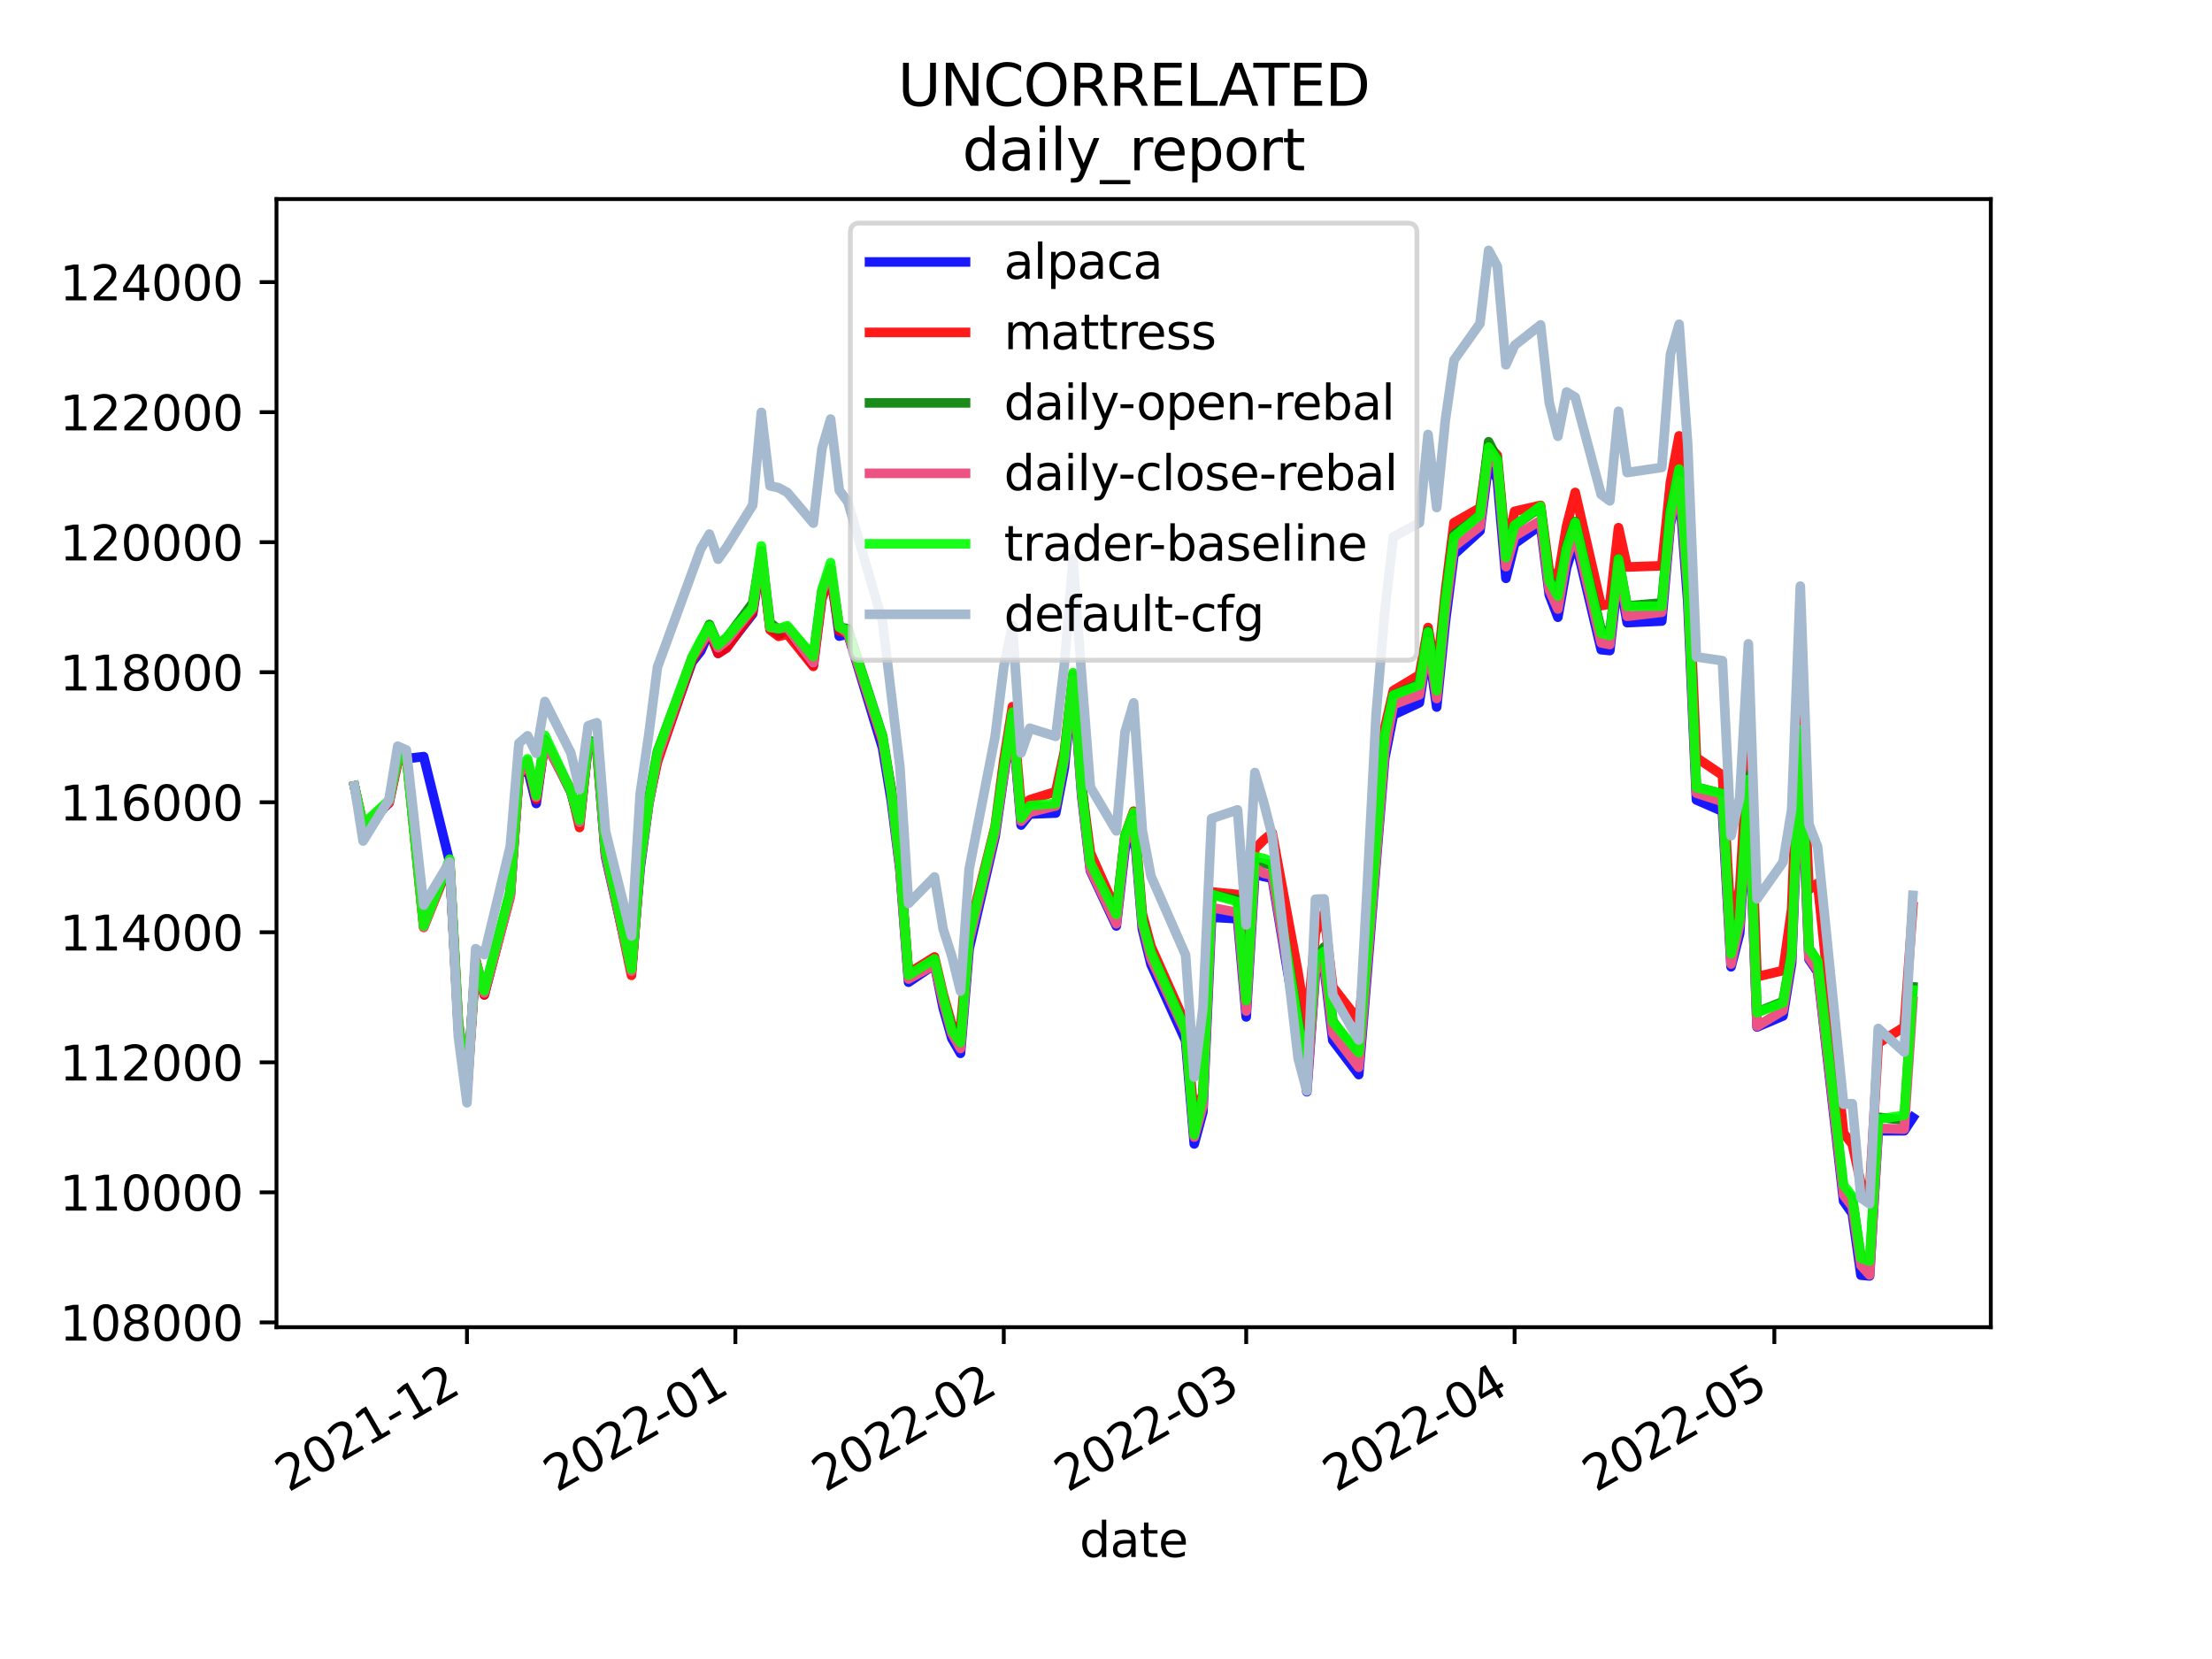 <?xml version="1.0" encoding="utf-8" standalone="no"?>
<!DOCTYPE svg PUBLIC "-//W3C//DTD SVG 1.1//EN"
  "http://www.w3.org/Graphics/SVG/1.1/DTD/svg11.dtd">
<svg height="345.6pt" version="1.1" viewBox="0 0 460.8 345.6" width="460.8pt" xmlns="http://www.w3.org/2000/svg" xmlns:xlink="http://www.w3.org/1999/xlink">
 <defs>
  <style type="text/css">*{stroke-linecap:butt;stroke-linejoin:round;}</style>
 </defs>
 <g id="figure_1">
  <g id="patch_1">
   <path d="M 0 345.6 
L 460.8 345.6 
L 460.8 0 
L 0 0 
z
" style="fill:#ffffff;"/>
  </g>
  <g id="axes_1">
   <g id="patch_2">
    <path d="M 57.6 276.48 
L 414.72 276.48 
L 414.72 41.472 
L 57.6 41.472 
z
" style="fill:#ffffff;"/>
   </g>
   <g id="matplotlib.axis_1">
    <g id="xtick_1">
     <g id="line2d_1">
      <defs>
       <path d="M 0 0 
L 0 3.5 
" id="m345278101d" style="stroke:#000000;stroke-width:0.8;"/>
      </defs>
      <g>
       <use style="stroke:#000000;stroke-width:0.8;" x="97.28" xlink:href="#m345278101d" y="276.48"/>
      </g>
     </g>
     <g id="text_1">
      <!-- 2021-12 -->
      <g transform="translate(60.055 310.952)rotate(-30)scale(0.1 -0.1)">
       <defs>
        <path d="M 1228 531 
L 3431 531 
L 3431 0 
L 469 0 
L 469 531 
Q 828 903 1448 1529 
Q 2069 2156 2228 2338 
Q 2531 2678 2651 2914 
Q 2772 3150 2772 3378 
Q 2772 3750 2511 3984 
Q 2250 4219 1831 4219 
Q 1534 4219 1204 4116 
Q 875 4013 500 3803 
L 500 4441 
Q 881 4594 1212 4672 
Q 1544 4750 1819 4750 
Q 2544 4750 2975 4387 
Q 3406 4025 3406 3419 
Q 3406 3131 3298 2873 
Q 3191 2616 2906 2266 
Q 2828 2175 2409 1742 
Q 1991 1309 1228 531 
z
" id="DejaVuSans-32" transform="scale(0.016)"/>
        <path d="M 2034 4250 
Q 1547 4250 1301 3770 
Q 1056 3291 1056 2328 
Q 1056 1369 1301 889 
Q 1547 409 2034 409 
Q 2525 409 2770 889 
Q 3016 1369 3016 2328 
Q 3016 3291 2770 3770 
Q 2525 4250 2034 4250 
z
M 2034 4750 
Q 2819 4750 3233 4129 
Q 3647 3509 3647 2328 
Q 3647 1150 3233 529 
Q 2819 -91 2034 -91 
Q 1250 -91 836 529 
Q 422 1150 422 2328 
Q 422 3509 836 4129 
Q 1250 4750 2034 4750 
z
" id="DejaVuSans-30" transform="scale(0.016)"/>
        <path d="M 794 531 
L 1825 531 
L 1825 4091 
L 703 3866 
L 703 4441 
L 1819 4666 
L 2450 4666 
L 2450 531 
L 3481 531 
L 3481 0 
L 794 0 
L 794 531 
z
" id="DejaVuSans-31" transform="scale(0.016)"/>
        <path d="M 313 2009 
L 1997 2009 
L 1997 1497 
L 313 1497 
L 313 2009 
z
" id="DejaVuSans-2d" transform="scale(0.016)"/>
       </defs>
       <use xlink:href="#DejaVuSans-32"/>
       <use x="63.623" xlink:href="#DejaVuSans-30"/>
       <use x="127.246" xlink:href="#DejaVuSans-32"/>
       <use x="190.869" xlink:href="#DejaVuSans-31"/>
       <use x="254.492" xlink:href="#DejaVuSans-2d"/>
       <use x="290.576" xlink:href="#DejaVuSans-31"/>
       <use x="354.199" xlink:href="#DejaVuSans-32"/>
      </g>
     </g>
    </g>
    <g id="xtick_2">
     <g id="line2d_2">
      <g>
       <use style="stroke:#000000;stroke-width:0.8;" x="153.193" xlink:href="#m345278101d" y="276.48"/>
      </g>
     </g>
     <g id="text_2">
      <!-- 2022-01 -->
      <g transform="translate(115.968 310.952)rotate(-30)scale(0.1 -0.1)">
       <use xlink:href="#DejaVuSans-32"/>
       <use x="63.623" xlink:href="#DejaVuSans-30"/>
       <use x="127.246" xlink:href="#DejaVuSans-32"/>
       <use x="190.869" xlink:href="#DejaVuSans-32"/>
       <use x="254.492" xlink:href="#DejaVuSans-2d"/>
       <use x="290.576" xlink:href="#DejaVuSans-30"/>
       <use x="354.199" xlink:href="#DejaVuSans-31"/>
      </g>
     </g>
    </g>
    <g id="xtick_3">
     <g id="line2d_3">
      <g>
       <use style="stroke:#000000;stroke-width:0.8;" x="209.105" xlink:href="#m345278101d" y="276.48"/>
      </g>
     </g>
     <g id="text_3">
      <!-- 2022-02 -->
      <g transform="translate(171.881 310.952)rotate(-30)scale(0.1 -0.1)">
       <use xlink:href="#DejaVuSans-32"/>
       <use x="63.623" xlink:href="#DejaVuSans-30"/>
       <use x="127.246" xlink:href="#DejaVuSans-32"/>
       <use x="190.869" xlink:href="#DejaVuSans-32"/>
       <use x="254.492" xlink:href="#DejaVuSans-2d"/>
       <use x="290.576" xlink:href="#DejaVuSans-30"/>
       <use x="354.199" xlink:href="#DejaVuSans-32"/>
      </g>
     </g>
    </g>
    <g id="xtick_4">
     <g id="line2d_4">
      <g>
       <use style="stroke:#000000;stroke-width:0.8;" x="259.607" xlink:href="#m345278101d" y="276.48"/>
      </g>
     </g>
     <g id="text_4">
      <!-- 2022-03 -->
      <g transform="translate(222.382 310.952)rotate(-30)scale(0.1 -0.1)">
       <defs>
        <path d="M 2597 2516 
Q 3050 2419 3304 2112 
Q 3559 1806 3559 1356 
Q 3559 666 3084 287 
Q 2609 -91 1734 -91 
Q 1441 -91 1130 -33 
Q 819 25 488 141 
L 488 750 
Q 750 597 1062 519 
Q 1375 441 1716 441 
Q 2309 441 2620 675 
Q 2931 909 2931 1356 
Q 2931 1769 2642 2001 
Q 2353 2234 1838 2234 
L 1294 2234 
L 1294 2753 
L 1863 2753 
Q 2328 2753 2575 2939 
Q 2822 3125 2822 3475 
Q 2822 3834 2567 4026 
Q 2313 4219 1838 4219 
Q 1578 4219 1281 4162 
Q 984 4106 628 3988 
L 628 4550 
Q 988 4650 1302 4700 
Q 1616 4750 1894 4750 
Q 2613 4750 3031 4423 
Q 3450 4097 3450 3541 
Q 3450 3153 3228 2886 
Q 3006 2619 2597 2516 
z
" id="DejaVuSans-33" transform="scale(0.016)"/>
       </defs>
       <use xlink:href="#DejaVuSans-32"/>
       <use x="63.623" xlink:href="#DejaVuSans-30"/>
       <use x="127.246" xlink:href="#DejaVuSans-32"/>
       <use x="190.869" xlink:href="#DejaVuSans-32"/>
       <use x="254.492" xlink:href="#DejaVuSans-2d"/>
       <use x="290.576" xlink:href="#DejaVuSans-30"/>
       <use x="354.199" xlink:href="#DejaVuSans-33"/>
      </g>
     </g>
    </g>
    <g id="xtick_5">
     <g id="line2d_5">
      <g>
       <use style="stroke:#000000;stroke-width:0.8;" x="315.52" xlink:href="#m345278101d" y="276.48"/>
      </g>
     </g>
     <g id="text_5">
      <!-- 2022-04 -->
      <g transform="translate(278.295 310.952)rotate(-30)scale(0.1 -0.1)">
       <defs>
        <path d="M 2419 4116 
L 825 1625 
L 2419 1625 
L 2419 4116 
z
M 2253 4666 
L 3047 4666 
L 3047 1625 
L 3713 1625 
L 3713 1100 
L 3047 1100 
L 3047 0 
L 2419 0 
L 2419 1100 
L 313 1100 
L 313 1709 
L 2253 4666 
z
" id="DejaVuSans-34" transform="scale(0.016)"/>
       </defs>
       <use xlink:href="#DejaVuSans-32"/>
       <use x="63.623" xlink:href="#DejaVuSans-30"/>
       <use x="127.246" xlink:href="#DejaVuSans-32"/>
       <use x="190.869" xlink:href="#DejaVuSans-32"/>
       <use x="254.492" xlink:href="#DejaVuSans-2d"/>
       <use x="290.576" xlink:href="#DejaVuSans-30"/>
       <use x="354.199" xlink:href="#DejaVuSans-34"/>
      </g>
     </g>
    </g>
    <g id="xtick_6">
     <g id="line2d_6">
      <g>
       <use style="stroke:#000000;stroke-width:0.8;" x="369.629" xlink:href="#m345278101d" y="276.48"/>
      </g>
     </g>
     <g id="text_6">
      <!-- 2022-05 -->
      <g transform="translate(332.404 310.952)rotate(-30)scale(0.1 -0.1)">
       <defs>
        <path d="M 691 4666 
L 3169 4666 
L 3169 4134 
L 1269 4134 
L 1269 2991 
Q 1406 3038 1543 3061 
Q 1681 3084 1819 3084 
Q 2600 3084 3056 2656 
Q 3513 2228 3513 1497 
Q 3513 744 3044 326 
Q 2575 -91 1722 -91 
Q 1428 -91 1123 -41 
Q 819 9 494 109 
L 494 744 
Q 775 591 1075 516 
Q 1375 441 1709 441 
Q 2250 441 2565 725 
Q 2881 1009 2881 1497 
Q 2881 1984 2565 2268 
Q 2250 2553 1709 2553 
Q 1456 2553 1204 2497 
Q 953 2441 691 2322 
L 691 4666 
z
" id="DejaVuSans-35" transform="scale(0.016)"/>
       </defs>
       <use xlink:href="#DejaVuSans-32"/>
       <use x="63.623" xlink:href="#DejaVuSans-30"/>
       <use x="127.246" xlink:href="#DejaVuSans-32"/>
       <use x="190.869" xlink:href="#DejaVuSans-32"/>
       <use x="254.492" xlink:href="#DejaVuSans-2d"/>
       <use x="290.576" xlink:href="#DejaVuSans-30"/>
       <use x="354.199" xlink:href="#DejaVuSans-35"/>
      </g>
     </g>
    </g>
    <g id="text_7">
     <!-- date -->
     <g transform="translate(224.885 324.351)scale(0.1 -0.1)">
      <defs>
       <path d="M 2906 2969 
L 2906 4863 
L 3481 4863 
L 3481 0 
L 2906 0 
L 2906 525 
Q 2725 213 2448 61 
Q 2172 -91 1784 -91 
Q 1150 -91 751 415 
Q 353 922 353 1747 
Q 353 2572 751 3078 
Q 1150 3584 1784 3584 
Q 2172 3584 2448 3432 
Q 2725 3281 2906 2969 
z
M 947 1747 
Q 947 1113 1208 752 
Q 1469 391 1925 391 
Q 2381 391 2643 752 
Q 2906 1113 2906 1747 
Q 2906 2381 2643 2742 
Q 2381 3103 1925 3103 
Q 1469 3103 1208 2742 
Q 947 2381 947 1747 
z
" id="DejaVuSans-64" transform="scale(0.016)"/>
       <path d="M 2194 1759 
Q 1497 1759 1228 1600 
Q 959 1441 959 1056 
Q 959 750 1161 570 
Q 1363 391 1709 391 
Q 2188 391 2477 730 
Q 2766 1069 2766 1631 
L 2766 1759 
L 2194 1759 
z
M 3341 1997 
L 3341 0 
L 2766 0 
L 2766 531 
Q 2569 213 2275 61 
Q 1981 -91 1556 -91 
Q 1019 -91 701 211 
Q 384 513 384 1019 
Q 384 1609 779 1909 
Q 1175 2209 1959 2209 
L 2766 2209 
L 2766 2266 
Q 2766 2663 2505 2880 
Q 2244 3097 1772 3097 
Q 1472 3097 1187 3025 
Q 903 2953 641 2809 
L 641 3341 
Q 956 3463 1253 3523 
Q 1550 3584 1831 3584 
Q 2591 3584 2966 3190 
Q 3341 2797 3341 1997 
z
" id="DejaVuSans-61" transform="scale(0.016)"/>
       <path d="M 1172 4494 
L 1172 3500 
L 2356 3500 
L 2356 3053 
L 1172 3053 
L 1172 1153 
Q 1172 725 1289 603 
Q 1406 481 1766 481 
L 2356 481 
L 2356 0 
L 1766 0 
Q 1100 0 847 248 
Q 594 497 594 1153 
L 594 3053 
L 172 3053 
L 172 3500 
L 594 3500 
L 594 4494 
L 1172 4494 
z
" id="DejaVuSans-74" transform="scale(0.016)"/>
       <path d="M 3597 1894 
L 3597 1613 
L 953 1613 
Q 991 1019 1311 708 
Q 1631 397 2203 397 
Q 2534 397 2845 478 
Q 3156 559 3463 722 
L 3463 178 
Q 3153 47 2828 -22 
Q 2503 -91 2169 -91 
Q 1331 -91 842 396 
Q 353 884 353 1716 
Q 353 2575 817 3079 
Q 1281 3584 2069 3584 
Q 2775 3584 3186 3129 
Q 3597 2675 3597 1894 
z
M 3022 2063 
Q 3016 2534 2758 2815 
Q 2500 3097 2075 3097 
Q 1594 3097 1305 2825 
Q 1016 2553 972 2059 
L 3022 2063 
z
" id="DejaVuSans-65" transform="scale(0.016)"/>
      </defs>
      <use xlink:href="#DejaVuSans-64"/>
      <use x="63.477" xlink:href="#DejaVuSans-61"/>
      <use x="124.756" xlink:href="#DejaVuSans-74"/>
      <use x="163.965" xlink:href="#DejaVuSans-65"/>
     </g>
    </g>
   </g>
   <g id="matplotlib.axis_2">
    <g id="ytick_1">
     <g id="line2d_7">
      <defs>
       <path d="M 0 0 
L -3.5 0 
" id="m89f9d1ad22" style="stroke:#000000;stroke-width:0.8;"/>
      </defs>
      <g>
       <use style="stroke:#000000;stroke-width:0.8;" x="57.6" xlink:href="#m89f9d1ad22" y="275.474"/>
      </g>
     </g>
     <g id="text_8">
      <!-- 108000 -->
      <g transform="translate(12.425 279.273)scale(0.1 -0.1)">
       <defs>
        <path d="M 2034 2216 
Q 1584 2216 1326 1975 
Q 1069 1734 1069 1313 
Q 1069 891 1326 650 
Q 1584 409 2034 409 
Q 2484 409 2743 651 
Q 3003 894 3003 1313 
Q 3003 1734 2745 1975 
Q 2488 2216 2034 2216 
z
M 1403 2484 
Q 997 2584 770 2862 
Q 544 3141 544 3541 
Q 544 4100 942 4425 
Q 1341 4750 2034 4750 
Q 2731 4750 3128 4425 
Q 3525 4100 3525 3541 
Q 3525 3141 3298 2862 
Q 3072 2584 2669 2484 
Q 3125 2378 3379 2068 
Q 3634 1759 3634 1313 
Q 3634 634 3220 271 
Q 2806 -91 2034 -91 
Q 1263 -91 848 271 
Q 434 634 434 1313 
Q 434 1759 690 2068 
Q 947 2378 1403 2484 
z
M 1172 3481 
Q 1172 3119 1398 2916 
Q 1625 2713 2034 2713 
Q 2441 2713 2670 2916 
Q 2900 3119 2900 3481 
Q 2900 3844 2670 4047 
Q 2441 4250 2034 4250 
Q 1625 4250 1398 4047 
Q 1172 3844 1172 3481 
z
" id="DejaVuSans-38" transform="scale(0.016)"/>
       </defs>
       <use xlink:href="#DejaVuSans-31"/>
       <use x="63.623" xlink:href="#DejaVuSans-30"/>
       <use x="127.246" xlink:href="#DejaVuSans-38"/>
       <use x="190.869" xlink:href="#DejaVuSans-30"/>
       <use x="254.492" xlink:href="#DejaVuSans-30"/>
       <use x="318.115" xlink:href="#DejaVuSans-30"/>
      </g>
     </g>
    </g>
    <g id="ytick_2">
     <g id="line2d_8">
      <g>
       <use style="stroke:#000000;stroke-width:0.8;" x="57.6" xlink:href="#m89f9d1ad22" y="248.386"/>
      </g>
     </g>
     <g id="text_9">
      <!-- 110000 -->
      <g transform="translate(12.425 252.185)scale(0.1 -0.1)">
       <use xlink:href="#DejaVuSans-31"/>
       <use x="63.623" xlink:href="#DejaVuSans-31"/>
       <use x="127.246" xlink:href="#DejaVuSans-30"/>
       <use x="190.869" xlink:href="#DejaVuSans-30"/>
       <use x="254.492" xlink:href="#DejaVuSans-30"/>
       <use x="318.115" xlink:href="#DejaVuSans-30"/>
      </g>
     </g>
    </g>
    <g id="ytick_3">
     <g id="line2d_9">
      <g>
       <use style="stroke:#000000;stroke-width:0.8;" x="57.6" xlink:href="#m89f9d1ad22" y="221.298"/>
      </g>
     </g>
     <g id="text_10">
      <!-- 112000 -->
      <g transform="translate(12.425 225.097)scale(0.1 -0.1)">
       <use xlink:href="#DejaVuSans-31"/>
       <use x="63.623" xlink:href="#DejaVuSans-31"/>
       <use x="127.246" xlink:href="#DejaVuSans-32"/>
       <use x="190.869" xlink:href="#DejaVuSans-30"/>
       <use x="254.492" xlink:href="#DejaVuSans-30"/>
       <use x="318.115" xlink:href="#DejaVuSans-30"/>
      </g>
     </g>
    </g>
    <g id="ytick_4">
     <g id="line2d_10">
      <g>
       <use style="stroke:#000000;stroke-width:0.8;" x="57.6" xlink:href="#m89f9d1ad22" y="194.21"/>
      </g>
     </g>
     <g id="text_11">
      <!-- 114000 -->
      <g transform="translate(12.425 198.009)scale(0.1 -0.1)">
       <use xlink:href="#DejaVuSans-31"/>
       <use x="63.623" xlink:href="#DejaVuSans-31"/>
       <use x="127.246" xlink:href="#DejaVuSans-34"/>
       <use x="190.869" xlink:href="#DejaVuSans-30"/>
       <use x="254.492" xlink:href="#DejaVuSans-30"/>
       <use x="318.115" xlink:href="#DejaVuSans-30"/>
      </g>
     </g>
    </g>
    <g id="ytick_5">
     <g id="line2d_11">
      <g>
       <use style="stroke:#000000;stroke-width:0.8;" x="57.6" xlink:href="#m89f9d1ad22" y="167.122"/>
      </g>
     </g>
     <g id="text_12">
      <!-- 116000 -->
      <g transform="translate(12.425 170.921)scale(0.1 -0.1)">
       <defs>
        <path d="M 2113 2584 
Q 1688 2584 1439 2293 
Q 1191 2003 1191 1497 
Q 1191 994 1439 701 
Q 1688 409 2113 409 
Q 2538 409 2786 701 
Q 3034 994 3034 1497 
Q 3034 2003 2786 2293 
Q 2538 2584 2113 2584 
z
M 3366 4563 
L 3366 3988 
Q 3128 4100 2886 4159 
Q 2644 4219 2406 4219 
Q 1781 4219 1451 3797 
Q 1122 3375 1075 2522 
Q 1259 2794 1537 2939 
Q 1816 3084 2150 3084 
Q 2853 3084 3261 2657 
Q 3669 2231 3669 1497 
Q 3669 778 3244 343 
Q 2819 -91 2113 -91 
Q 1303 -91 875 529 
Q 447 1150 447 2328 
Q 447 3434 972 4092 
Q 1497 4750 2381 4750 
Q 2619 4750 2861 4703 
Q 3103 4656 3366 4563 
z
" id="DejaVuSans-36" transform="scale(0.016)"/>
       </defs>
       <use xlink:href="#DejaVuSans-31"/>
       <use x="63.623" xlink:href="#DejaVuSans-31"/>
       <use x="127.246" xlink:href="#DejaVuSans-36"/>
       <use x="190.869" xlink:href="#DejaVuSans-30"/>
       <use x="254.492" xlink:href="#DejaVuSans-30"/>
       <use x="318.115" xlink:href="#DejaVuSans-30"/>
      </g>
     </g>
    </g>
    <g id="ytick_6">
     <g id="line2d_12">
      <g>
       <use style="stroke:#000000;stroke-width:0.8;" x="57.6" xlink:href="#m89f9d1ad22" y="140.034"/>
      </g>
     </g>
     <g id="text_13">
      <!-- 118000 -->
      <g transform="translate(12.425 143.833)scale(0.1 -0.1)">
       <use xlink:href="#DejaVuSans-31"/>
       <use x="63.623" xlink:href="#DejaVuSans-31"/>
       <use x="127.246" xlink:href="#DejaVuSans-38"/>
       <use x="190.869" xlink:href="#DejaVuSans-30"/>
       <use x="254.492" xlink:href="#DejaVuSans-30"/>
       <use x="318.115" xlink:href="#DejaVuSans-30"/>
      </g>
     </g>
    </g>
    <g id="ytick_7">
     <g id="line2d_13">
      <g>
       <use style="stroke:#000000;stroke-width:0.8;" x="57.6" xlink:href="#m89f9d1ad22" y="112.946"/>
      </g>
     </g>
     <g id="text_14">
      <!-- 120000 -->
      <g transform="translate(12.425 116.745)scale(0.1 -0.1)">
       <use xlink:href="#DejaVuSans-31"/>
       <use x="63.623" xlink:href="#DejaVuSans-32"/>
       <use x="127.246" xlink:href="#DejaVuSans-30"/>
       <use x="190.869" xlink:href="#DejaVuSans-30"/>
       <use x="254.492" xlink:href="#DejaVuSans-30"/>
       <use x="318.115" xlink:href="#DejaVuSans-30"/>
      </g>
     </g>
    </g>
    <g id="ytick_8">
     <g id="line2d_14">
      <g>
       <use style="stroke:#000000;stroke-width:0.8;" x="57.6" xlink:href="#m89f9d1ad22" y="85.858"/>
      </g>
     </g>
     <g id="text_15">
      <!-- 122000 -->
      <g transform="translate(12.425 89.657)scale(0.1 -0.1)">
       <use xlink:href="#DejaVuSans-31"/>
       <use x="63.623" xlink:href="#DejaVuSans-32"/>
       <use x="127.246" xlink:href="#DejaVuSans-32"/>
       <use x="190.869" xlink:href="#DejaVuSans-30"/>
       <use x="254.492" xlink:href="#DejaVuSans-30"/>
       <use x="318.115" xlink:href="#DejaVuSans-30"/>
      </g>
     </g>
    </g>
    <g id="ytick_9">
     <g id="line2d_15">
      <g>
       <use style="stroke:#000000;stroke-width:0.8;" x="57.6" xlink:href="#m89f9d1ad22" y="58.77"/>
      </g>
     </g>
     <g id="text_16">
      <!-- 124000 -->
      <g transform="translate(12.425 62.569)scale(0.1 -0.1)">
       <use xlink:href="#DejaVuSans-31"/>
       <use x="63.623" xlink:href="#DejaVuSans-32"/>
       <use x="127.246" xlink:href="#DejaVuSans-34"/>
       <use x="190.869" xlink:href="#DejaVuSans-30"/>
       <use x="254.492" xlink:href="#DejaVuSans-30"/>
       <use x="318.115" xlink:href="#DejaVuSans-30"/>
      </g>
     </g>
    </g>
   </g>
   <g id="line2d_16">
    <path clip-path="url(#p9dccfb8fd0)" d="M 73.833 163.728 
L 75.636 172.889 
L 81.047 167.183 
L 82.851 158.268 
L 84.655 158.044 
L 88.262 157.616 
L 93.673 179.58 
L 95.476 214.187 
L 97.28 226.847 
L 99.084 200.329 
L 100.887 207.187 
L 106.298 186.325 
L 108.102 161.268 
L 109.905 160.216 
L 111.709 167.385 
L 113.513 154.155 
L 118.924 164.829 
L 120.727 171.459 
L 122.531 155.34 
L 124.335 156.399 
L 126.138 178.431 
L 131.549 202.23 
L 133.353 180.884 
L 135.156 167.466 
L 136.96 158.128 
L 144.175 137.92 
L 145.978 135.637 
L 147.782 131.591 
L 149.585 136.087 
L 151.389 134.823 
L 156.8 127.87 
L 158.604 115.655 
L 160.407 130.824 
L 162.211 132.226 
L 164.015 131.161 
L 169.425 138.491 
L 171.229 124.054 
L 173.033 118.727 
L 174.836 132.515 
L 176.64 132.071 
L 183.855 155.84 
L 185.658 166.739 
L 187.462 181.06 
L 189.265 204.613 
L 194.676 200.95 
L 196.48 209.965 
L 198.284 216.296 
L 200.087 219.431 
L 201.891 197.653 
L 207.302 174.263 
L 209.105 161.709 
L 210.909 150.232 
L 212.713 171.869 
L 214.516 169.58 
L 219.927 169.376 
L 221.731 159.911 
L 223.535 141.835 
L 225.338 165.779 
L 227.142 181.384 
L 232.553 192.892 
L 234.356 176.935 
L 236.16 171.472 
L 237.964 193.49 
L 239.767 200.893 
L 246.982 216.79 
L 248.785 238.303 
L 250.589 231.629 
L 252.393 191.076 
L 257.804 191.389 
L 259.607 211.844 
L 261.411 182.067 
L 263.215 182.6 
L 265.018 182.955 
L 270.429 215.554 
L 272.233 227.426 
L 274.036 202.713 
L 275.84 201.555 
L 277.644 216.735 
L 283.055 223.855 
L 284.858 202.18 
L 286.662 179.889 
L 288.465 158.018 
L 290.269 148.905 
L 295.68 146.395 
L 297.484 134.409 
L 299.287 147.291 
L 301.091 129.622 
L 302.895 115.502 
L 308.305 110.594 
L 310.109 96.315 
L 311.913 99.859 
L 313.716 120.476 
L 315.52 113.241 
L 320.931 109.406 
L 322.735 123.882 
L 324.538 128.578 
L 326.342 118.307 
L 328.145 112.499 
L 333.556 135.344 
L 335.36 135.525 
L 337.164 119.388 
L 338.967 129.708 
L 346.182 129.378 
L 347.985 109.064 
L 349.789 101.562 
L 351.593 125.334 
L 353.396 166.641 
L 358.807 168.995 
L 360.611 201.405 
L 362.415 194.401 
L 364.218 165.377 
L 366.022 213.938 
L 371.433 211.638 
L 373.236 200.649 
L 375.04 155.775 
L 376.844 199.838 
L 378.647 202.462 
L 384.058 250.237 
L 385.862 252.78 
L 387.665 265.64 
L 389.469 265.798 
L 391.273 235.562 
L 396.684 235.555 
L 398.487 232.827 
" style="fill:none;stroke:#0000ff;stroke-linecap:square;stroke-opacity:0.9;stroke-width:2;"/>
   </g>
   <g id="line2d_17">
    <path clip-path="url(#p9dccfb8fd0)" d="M 73.833 163.728 
L 75.636 171.739 
L 81.047 167.294 
L 82.851 158.967 
L 84.655 157.217 
L 88.262 193.164 
L 93.673 179.769 
L 95.476 214.102 
L 97.28 227.659 
L 99.084 201.047 
L 100.887 207.275 
L 106.298 186.618 
L 108.102 161.638 
L 109.905 158.958 
L 111.709 166.557 
L 113.513 154.644 
L 118.924 164.502 
L 120.727 172.388 
L 122.531 154.868 
L 124.335 155.592 
L 126.138 177.246 
L 131.549 203.186 
L 133.353 179.827 
L 135.156 166.998 
L 136.96 158.745 
L 144.175 137.605 
L 145.978 134.622 
L 147.782 131.291 
L 149.585 136.123 
L 151.389 134.994 
L 156.8 127.48 
L 158.604 115.592 
L 160.407 131.205 
L 162.211 132.577 
L 164.015 132.103 
L 169.425 138.826 
L 171.229 124.702 
L 173.033 120.004 
L 174.836 131.435 
L 176.64 131.915 
L 183.855 154.425 
L 185.658 164.343 
L 187.462 180.111 
L 189.265 202.725 
L 194.676 199.347 
L 196.48 207.055 
L 198.284 213.494 
L 200.087 214.485 
L 201.891 193.819 
L 207.302 172.16 
L 209.105 158.425 
L 210.909 147.21 
L 212.713 167.989 
L 214.516 166.607 
L 219.927 164.927 
L 221.731 156.571 
L 223.535 140.467 
L 225.338 163.747 
L 227.142 177.635 
L 232.553 189.743 
L 234.356 174.042 
L 236.16 168.982 
L 237.964 190.336 
L 239.767 197.125 
L 246.982 213.275 
L 248.785 232.859 
L 250.589 227.84 
L 252.393 185.796 
L 257.804 186.352 
L 259.607 205.132 
L 261.411 176.834 
L 263.215 175.013 
L 265.018 173.509 
L 270.429 202.72 
L 272.233 213.993 
L 274.036 194.276 
L 275.84 190.211 
L 277.644 205.618 
L 283.055 212.584 
L 284.858 195.954 
L 286.662 175.593 
L 288.465 151.652 
L 290.269 143.863 
L 295.68 140.608 
L 297.484 130.721 
L 299.287 140.85 
L 301.091 123.338 
L 302.895 108.881 
L 308.305 105.814 
L 310.109 92.9 
L 311.913 94.856 
L 313.716 114.576 
L 315.52 106.517 
L 320.931 105.281 
L 322.735 118.895 
L 324.538 120.414 
L 326.342 109.61 
L 328.145 102.581 
L 333.556 126.158 
L 335.36 125.841 
L 337.164 109.923 
L 338.967 118.116 
L 346.182 117.862 
L 347.985 100.464 
L 349.789 90.798 
L 351.593 116.35 
L 353.396 157.845 
L 358.807 161.481 
L 360.611 192.506 
L 362.415 185.092 
L 364.218 154.995 
L 366.022 203.469 
L 371.433 202.176 
L 373.236 189.414 
L 375.04 143.655 
L 376.844 185.319 
L 378.647 183.999 
L 384.058 236.078 
L 385.862 238.332 
L 387.665 246.535 
L 389.469 248.332 
L 391.273 217.304 
L 396.684 213.941 
L 398.487 188.859 
" style="fill:none;stroke:#ff0000;stroke-linecap:square;stroke-opacity:0.9;stroke-width:2;"/>
   </g>
   <g id="line2d_18">
    <path clip-path="url(#p9dccfb8fd0)" d="M 73.833 163.728 
L 75.636 172.18 
L 81.047 166.851 
L 82.851 158.268 
L 84.655 157.128 
L 88.262 192.307 
L 93.673 179.905 
L 95.476 212.744 
L 97.28 226.291 
L 99.084 199.997 
L 100.887 206.77 
L 106.298 185.737 
L 108.102 160.515 
L 109.905 159.036 
L 111.709 165.455 
L 113.513 154.221 
L 118.924 164.988 
L 120.727 171.406 
L 122.531 154.2 
L 124.335 154.732 
L 126.138 177.726 
L 131.549 202.024 
L 133.353 179.421 
L 135.156 166.26 
L 136.96 156.52 
L 144.175 137.22 
L 145.978 133.759 
L 147.782 130.087 
L 149.585 134.315 
L 151.389 132.898 
L 156.8 125.614 
L 158.604 114.719 
L 160.407 129.722 
L 162.211 131.149 
L 164.015 130.689 
L 169.425 136.847 
L 171.229 123.154 
L 173.033 118.476 
L 174.836 130.658 
L 176.64 130.977 
L 183.855 153.303 
L 185.658 164.342 
L 187.462 179.19 
L 189.265 203.138 
L 194.676 200.138 
L 196.48 207.973 
L 198.284 214.069 
L 200.087 216.91 
L 201.891 195.449 
L 207.302 173.264 
L 209.105 160.02 
L 210.909 149.279 
L 212.713 170.826 
L 214.516 168.232 
L 219.927 167.958 
L 221.731 157.375 
L 223.535 141.072 
L 225.338 163.389 
L 227.142 180.381 
L 232.553 190.613 
L 234.356 174.178 
L 236.16 169.988 
L 237.964 191.498 
L 239.767 198.277 
L 246.982 214.387 
L 248.785 235.864 
L 250.589 228.678 
L 252.393 186.318 
L 257.804 187.456 
L 259.607 208.658 
L 261.411 179.507 
L 263.215 179.874 
L 265.018 180.154 
L 270.429 212.419 
L 272.233 224.239 
L 274.036 200.006 
L 275.84 197.279 
L 277.644 212.658 
L 283.055 220.279 
L 284.858 197.917 
L 286.662 175.681 
L 288.465 153.844 
L 290.269 144.782 
L 295.68 142.519 
L 297.484 131.475 
L 299.287 143.681 
L 301.091 124.891 
L 302.895 111.334 
L 308.305 107.424 
L 310.109 92.022 
L 311.913 95.624 
L 313.716 115.481 
L 315.52 109.469 
L 320.931 105.695 
L 322.735 120.505 
L 324.538 124.632 
L 326.342 113.82 
L 328.145 108.654 
L 333.556 131.252 
L 335.36 131.63 
L 337.164 116.479 
L 338.967 126.228 
L 346.182 125.609 
L 347.985 105.842 
L 349.789 98.046 
L 351.593 121.055 
L 353.396 163.986 
L 358.807 165.335 
L 360.611 198.928 
L 362.415 191.597 
L 364.218 161.525 
L 366.022 210.837 
L 371.433 208.651 
L 373.236 198.394 
L 375.04 152.102 
L 376.844 197.498 
L 378.647 200.361 
L 384.058 247.923 
L 385.862 249.521 
L 387.665 261.923 
L 389.469 264.109 
L 391.273 232.744 
L 396.684 233.343 
L 398.487 205.593 
" style="fill:none;stroke:#008000;stroke-linecap:square;stroke-opacity:0.9;stroke-width:2;"/>
   </g>
   <g id="line2d_19">
    <path clip-path="url(#p9dccfb8fd0)" d="M 73.833 163.728 
L 75.636 171.934 
L 81.047 167.008 
L 82.851 158.44 
L 84.655 157.233 
L 88.262 193.208 
L 93.673 179.078 
L 95.476 212.652 
L 97.28 227.666 
L 99.084 199.763 
L 100.887 206.86 
L 106.298 186.903 
L 108.102 161.302 
L 109.905 158.578 
L 111.709 166.079 
L 113.513 154.542 
L 118.924 164.763 
L 120.727 171.343 
L 122.531 155.027 
L 124.335 156.237 
L 126.138 177.967 
L 131.549 202.33 
L 133.353 180.01 
L 135.156 167.474 
L 136.96 157.744 
L 144.175 136.918 
L 145.978 134.286 
L 147.782 131.316 
L 149.585 134.928 
L 151.389 133.473 
L 156.8 126.761 
L 158.604 114.847 
L 160.407 130.727 
L 162.211 130.946 
L 164.015 130.78 
L 169.425 138.061 
L 171.229 123.312 
L 173.033 118.708 
L 174.836 130.529 
L 176.64 132.006 
L 183.855 154.188 
L 185.658 165.284 
L 187.462 180.767 
L 189.265 203.942 
L 194.676 200.99 
L 196.48 208.777 
L 198.284 215.267 
L 200.087 218.415 
L 201.891 196.04 
L 207.302 173.403 
L 209.105 161.332 
L 210.909 149.711 
L 212.713 171.084 
L 214.516 169.234 
L 219.927 167.871 
L 221.731 158.185 
L 223.535 141.735 
L 225.338 165.214 
L 227.142 181.101 
L 232.553 192.443 
L 234.356 175.661 
L 236.16 170.742 
L 237.964 192.508 
L 239.767 199.686 
L 246.982 215.114 
L 248.785 236.875 
L 250.589 230.46 
L 252.393 189.066 
L 257.804 190.085 
L 259.607 210.616 
L 261.411 180.795 
L 263.215 181.907 
L 265.018 182.317 
L 270.429 214.474 
L 272.233 226.696 
L 274.036 202.081 
L 275.84 200.61 
L 277.644 215.241 
L 283.055 222.333 
L 284.858 200.507 
L 286.662 178.989 
L 288.465 156.529 
L 290.269 146.778 
L 295.68 144.739 
L 297.484 133.683 
L 299.287 145.519 
L 301.091 127.33 
L 302.895 113.836 
L 308.305 109.641 
L 310.109 94.476 
L 311.913 97.047 
L 313.716 118.05 
L 315.52 111.689 
L 320.931 108.42 
L 322.735 122.867 
L 324.538 126.872 
L 326.342 116.336 
L 328.145 111.146 
L 333.556 133.921 
L 335.36 134.272 
L 337.164 117.596 
L 338.967 128.38 
L 346.182 127.537 
L 347.985 108.431 
L 349.789 100.132 
L 351.593 122.727 
L 353.396 165.228 
L 358.807 166.983 
L 360.611 200.818 
L 362.415 192.627 
L 364.218 164.084 
L 366.022 213.779 
L 371.433 210.524 
L 373.236 199.394 
L 375.04 154.581 
L 376.844 199.487 
L 378.647 202.141 
L 384.058 248.979 
L 385.862 251.345 
L 387.665 263.596 
L 389.469 265.597 
L 391.273 235.077 
L 396.684 235.216 
L 398.487 208.562 
" style="fill:none;stroke:#ec5283;stroke-linecap:square;stroke-width:2;"/>
   </g>
   <g id="line2d_20">
    <path clip-path="url(#p9dccfb8fd0)" d="M 73.833 163.728 
L 75.636 171.675 
L 81.047 166.698 
L 82.851 157.706 
L 84.655 157.739 
L 88.262 192.881 
L 93.673 178.966 
L 95.476 213.275 
L 97.28 226.935 
L 99.084 200.413 
L 100.887 206.395 
L 106.298 185.609 
L 108.102 160.001 
L 109.905 158.089 
L 111.709 165.726 
L 113.513 153.186 
L 118.924 164.723 
L 120.727 170.797 
L 122.531 154.362 
L 124.335 155.325 
L 126.138 176.938 
L 131.549 201.881 
L 133.353 179.574 
L 135.156 167.048 
L 136.96 156.652 
L 144.175 136.871 
L 145.978 133.378 
L 147.782 130.375 
L 149.585 134.365 
L 151.389 132.745 
L 156.8 126.541 
L 158.604 113.726 
L 160.407 130.629 
L 162.211 130.934 
L 164.015 130.349 
L 169.425 136.76 
L 171.229 122.817 
L 173.033 117.205 
L 174.836 130.683 
L 176.64 131.307 
L 183.855 153.429 
L 185.658 164.941 
L 187.462 179.649 
L 189.265 203.151 
L 194.676 199.764 
L 196.48 207.556 
L 198.284 214.599 
L 200.087 217.175 
L 201.891 194.738 
L 207.302 172.409 
L 209.105 160.042 
L 210.909 148.371 
L 212.713 170.39 
L 214.516 167.843 
L 219.927 167.365 
L 221.731 157.544 
L 223.535 140.135 
L 225.338 164.575 
L 227.142 179.717 
L 232.553 190.481 
L 234.356 174.104 
L 236.16 169.203 
L 237.964 191.877 
L 239.767 198.334 
L 246.982 214.572 
L 248.785 236.377 
L 250.589 228.251 
L 252.393 186.313 
L 257.804 187.849 
L 259.607 208.397 
L 261.411 178.452 
L 263.215 178.81 
L 265.018 179.508 
L 270.429 213.179 
L 272.233 223.537 
L 274.036 199.556 
L 275.84 198.189 
L 277.644 212.856 
L 283.055 219.286 
L 284.858 197.825 
L 286.662 176.368 
L 288.465 153.239 
L 290.269 144.816 
L 295.68 142.716 
L 297.484 131.676 
L 299.287 143.876 
L 301.091 125.23 
L 302.895 111.776 
L 308.305 107.323 
L 310.109 93.135 
L 311.913 95.78 
L 313.716 116.138 
L 315.52 109.426 
L 320.931 105.458 
L 322.735 120.993 
L 324.538 124.178 
L 326.342 114.223 
L 328.145 108.819 
L 333.556 131.954 
L 335.36 132.401 
L 337.164 116.469 
L 338.967 126.324 
L 346.182 126.274 
L 347.985 106.617 
L 349.789 97.724 
L 351.593 121.132 
L 353.396 164.057 
L 358.807 165.347 
L 360.611 198.69 
L 362.415 191.313 
L 364.218 162.381 
L 366.022 210.968 
L 371.433 208.891 
L 373.236 198.596 
L 375.04 151.993 
L 376.844 197.584 
L 378.647 200.143 
L 384.058 246.891 
L 385.862 249.19 
L 387.665 262.094 
L 389.469 262.719 
L 391.273 233.143 
L 396.684 232.333 
L 398.487 206.243 
" style="fill:none;stroke:#00ff00;stroke-linecap:square;stroke-opacity:0.9;stroke-width:2;"/>
   </g>
   <g id="line2d_21">
    <path clip-path="url(#p9dccfb8fd0)" d="M 73.833 163.728 
L 75.636 175.197 
L 81.047 166.499 
L 82.851 155.441 
L 84.655 156.234 
L 88.262 188.551 
L 93.673 179.561 
L 95.476 215.933 
L 97.28 229.731 
L 99.084 197.626 
L 100.887 198.859 
L 106.298 176.312 
L 108.102 154.825 
L 109.905 153.279 
L 111.709 156.924 
L 113.513 146.133 
L 118.924 156.855 
L 120.727 164.469 
L 122.531 151.189 
L 124.335 150.556 
L 126.138 173.135 
L 131.549 194.971 
L 133.353 165.439 
L 135.156 153.012 
L 136.96 138.976 
L 144.175 119.265 
L 145.978 114.347 
L 147.782 111.261 
L 149.585 116.498 
L 151.389 113.971 
L 156.8 105.225 
L 158.604 85.903 
L 160.407 101.222 
L 162.211 101.605 
L 164.015 102.582 
L 169.425 108.983 
L 171.229 93.466 
L 173.033 87.3 
L 174.836 102.132 
L 176.64 104.577 
L 183.855 129.548 
L 185.658 144.556 
L 187.462 159.724 
L 189.265 188.199 
L 194.676 182.685 
L 196.48 193.546 
L 198.284 199.186 
L 200.087 206.475 
L 201.891 181.067 
L 207.302 153.412 
L 209.105 138.951 
L 210.909 130.306 
L 212.713 156.842 
L 214.516 151.701 
L 219.927 153.395 
L 221.731 138.395 
L 223.535 116.389 
L 225.338 140.883 
L 227.142 163.974 
L 232.553 173.087 
L 234.356 152.524 
L 236.16 146.418 
L 237.964 173.029 
L 239.767 182.518 
L 246.982 198.951 
L 248.785 224.391 
L 250.589 210.089 
L 252.393 170.512 
L 257.804 168.709 
L 259.607 192.687 
L 261.411 160.939 
L 263.215 167.017 
L 265.018 174.084 
L 270.429 220.489 
L 272.233 227.272 
L 274.036 187.319 
L 275.84 187.255 
L 277.644 207.256 
L 283.055 216.643 
L 284.858 183.861 
L 286.662 148.885 
L 288.465 127.455 
L 290.269 111.846 
L 295.68 108.885 
L 297.484 90.514 
L 299.287 105.733 
L 301.091 87.539 
L 302.895 75.009 
L 308.305 67.395 
L 310.109 52.154 
L 311.913 55.486 
L 313.716 75.999 
L 315.52 71.942 
L 320.931 67.687 
L 322.735 83.868 
L 324.538 90.876 
L 326.342 81.66 
L 328.145 82.751 
L 333.556 103.004 
L 335.36 104.34 
L 337.164 85.674 
L 338.967 98.441 
L 346.182 97.376 
L 347.985 73.788 
L 349.789 67.55 
L 351.593 92.815 
L 353.396 136.848 
L 358.807 137.633 
L 360.611 174.088 
L 362.415 166.138 
L 364.218 134.126 
L 366.022 187.25 
L 371.433 179.597 
L 373.236 168.637 
L 375.04 122.094 
L 376.844 171.719 
L 378.647 176.408 
L 384.058 230.033 
L 385.862 229.906 
L 387.665 249.543 
L 389.469 250.778 
L 391.273 214.25 
L 396.684 219.176 
L 398.487 186.512 
" style="fill:none;stroke:#a5b9cf;stroke-linecap:square;stroke-width:2;"/>
   </g>
   <g id="patch_3">
    <path d="M 57.6 276.48 
L 57.6 41.472 
" style="fill:none;stroke:#000000;stroke-linecap:square;stroke-linejoin:miter;stroke-width:0.8;"/>
   </g>
   <g id="patch_4">
    <path d="M 414.72 276.48 
L 414.72 41.472 
" style="fill:none;stroke:#000000;stroke-linecap:square;stroke-linejoin:miter;stroke-width:0.8;"/>
   </g>
   <g id="patch_5">
    <path d="M 57.6 276.48 
L 414.72 276.48 
" style="fill:none;stroke:#000000;stroke-linecap:square;stroke-linejoin:miter;stroke-width:0.8;"/>
   </g>
   <g id="patch_6">
    <path d="M 57.6 41.472 
L 414.72 41.472 
" style="fill:none;stroke:#000000;stroke-linecap:square;stroke-linejoin:miter;stroke-width:0.8;"/>
   </g>
   <g id="text_17">
    <!-- UNCORRELATED -->
    <g transform="translate(187.044 22.035)scale(0.12 -0.12)">
     <defs>
      <path d="M 556 4666 
L 1191 4666 
L 1191 1831 
Q 1191 1081 1462 751 
Q 1734 422 2344 422 
Q 2950 422 3222 751 
Q 3494 1081 3494 1831 
L 3494 4666 
L 4128 4666 
L 4128 1753 
Q 4128 841 3676 375 
Q 3225 -91 2344 -91 
Q 1459 -91 1007 375 
Q 556 841 556 1753 
L 556 4666 
z
" id="DejaVuSans-55" transform="scale(0.016)"/>
      <path d="M 628 4666 
L 1478 4666 
L 3547 763 
L 3547 4666 
L 4159 4666 
L 4159 0 
L 3309 0 
L 1241 3903 
L 1241 0 
L 628 0 
L 628 4666 
z
" id="DejaVuSans-4e" transform="scale(0.016)"/>
      <path d="M 4122 4306 
L 4122 3641 
Q 3803 3938 3442 4084 
Q 3081 4231 2675 4231 
Q 1875 4231 1450 3742 
Q 1025 3253 1025 2328 
Q 1025 1406 1450 917 
Q 1875 428 2675 428 
Q 3081 428 3442 575 
Q 3803 722 4122 1019 
L 4122 359 
Q 3791 134 3420 21 
Q 3050 -91 2638 -91 
Q 1578 -91 968 557 
Q 359 1206 359 2328 
Q 359 3453 968 4101 
Q 1578 4750 2638 4750 
Q 3056 4750 3426 4639 
Q 3797 4528 4122 4306 
z
" id="DejaVuSans-43" transform="scale(0.016)"/>
      <path d="M 2522 4238 
Q 1834 4238 1429 3725 
Q 1025 3213 1025 2328 
Q 1025 1447 1429 934 
Q 1834 422 2522 422 
Q 3209 422 3611 934 
Q 4013 1447 4013 2328 
Q 4013 3213 3611 3725 
Q 3209 4238 2522 4238 
z
M 2522 4750 
Q 3503 4750 4090 4092 
Q 4678 3434 4678 2328 
Q 4678 1225 4090 567 
Q 3503 -91 2522 -91 
Q 1538 -91 948 565 
Q 359 1222 359 2328 
Q 359 3434 948 4092 
Q 1538 4750 2522 4750 
z
" id="DejaVuSans-4f" transform="scale(0.016)"/>
      <path d="M 2841 2188 
Q 3044 2119 3236 1894 
Q 3428 1669 3622 1275 
L 4263 0 
L 3584 0 
L 2988 1197 
Q 2756 1666 2539 1819 
Q 2322 1972 1947 1972 
L 1259 1972 
L 1259 0 
L 628 0 
L 628 4666 
L 2053 4666 
Q 2853 4666 3247 4331 
Q 3641 3997 3641 3322 
Q 3641 2881 3436 2590 
Q 3231 2300 2841 2188 
z
M 1259 4147 
L 1259 2491 
L 2053 2491 
Q 2509 2491 2742 2702 
Q 2975 2913 2975 3322 
Q 2975 3731 2742 3939 
Q 2509 4147 2053 4147 
L 1259 4147 
z
" id="DejaVuSans-52" transform="scale(0.016)"/>
      <path d="M 628 4666 
L 3578 4666 
L 3578 4134 
L 1259 4134 
L 1259 2753 
L 3481 2753 
L 3481 2222 
L 1259 2222 
L 1259 531 
L 3634 531 
L 3634 0 
L 628 0 
L 628 4666 
z
" id="DejaVuSans-45" transform="scale(0.016)"/>
      <path d="M 628 4666 
L 1259 4666 
L 1259 531 
L 3531 531 
L 3531 0 
L 628 0 
L 628 4666 
z
" id="DejaVuSans-4c" transform="scale(0.016)"/>
      <path d="M 2188 4044 
L 1331 1722 
L 3047 1722 
L 2188 4044 
z
M 1831 4666 
L 2547 4666 
L 4325 0 
L 3669 0 
L 3244 1197 
L 1141 1197 
L 716 0 
L 50 0 
L 1831 4666 
z
" id="DejaVuSans-41" transform="scale(0.016)"/>
      <path d="M -19 4666 
L 3928 4666 
L 3928 4134 
L 2272 4134 
L 2272 0 
L 1638 0 
L 1638 4134 
L -19 4134 
L -19 4666 
z
" id="DejaVuSans-54" transform="scale(0.016)"/>
      <path d="M 1259 4147 
L 1259 519 
L 2022 519 
Q 2988 519 3436 956 
Q 3884 1394 3884 2338 
Q 3884 3275 3436 3711 
Q 2988 4147 2022 4147 
L 1259 4147 
z
M 628 4666 
L 1925 4666 
Q 3281 4666 3915 4102 
Q 4550 3538 4550 2338 
Q 4550 1131 3912 565 
Q 3275 0 1925 0 
L 628 0 
L 628 4666 
z
" id="DejaVuSans-44" transform="scale(0.016)"/>
     </defs>
     <use xlink:href="#DejaVuSans-55"/>
     <use x="73.193" xlink:href="#DejaVuSans-4e"/>
     <use x="147.998" xlink:href="#DejaVuSans-43"/>
     <use x="217.822" xlink:href="#DejaVuSans-4f"/>
     <use x="296.533" xlink:href="#DejaVuSans-52"/>
     <use x="366.016" xlink:href="#DejaVuSans-52"/>
     <use x="435.498" xlink:href="#DejaVuSans-45"/>
     <use x="498.682" xlink:href="#DejaVuSans-4c"/>
     <use x="556.645" xlink:href="#DejaVuSans-41"/>
     <use x="617.303" xlink:href="#DejaVuSans-54"/>
     <use x="678.387" xlink:href="#DejaVuSans-45"/>
     <use x="741.57" xlink:href="#DejaVuSans-44"/>
    </g>
    <!-- daily_report -->
    <g transform="translate(200.467 35.472)scale(0.12 -0.12)">
     <defs>
      <path d="M 603 3500 
L 1178 3500 
L 1178 0 
L 603 0 
L 603 3500 
z
M 603 4863 
L 1178 4863 
L 1178 4134 
L 603 4134 
L 603 4863 
z
" id="DejaVuSans-69" transform="scale(0.016)"/>
      <path d="M 603 4863 
L 1178 4863 
L 1178 0 
L 603 0 
L 603 4863 
z
" id="DejaVuSans-6c" transform="scale(0.016)"/>
      <path d="M 2059 -325 
Q 1816 -950 1584 -1140 
Q 1353 -1331 966 -1331 
L 506 -1331 
L 506 -850 
L 844 -850 
Q 1081 -850 1212 -737 
Q 1344 -625 1503 -206 
L 1606 56 
L 191 3500 
L 800 3500 
L 1894 763 
L 2988 3500 
L 3597 3500 
L 2059 -325 
z
" id="DejaVuSans-79" transform="scale(0.016)"/>
      <path d="M 3263 -1063 
L 3263 -1509 
L -63 -1509 
L -63 -1063 
L 3263 -1063 
z
" id="DejaVuSans-5f" transform="scale(0.016)"/>
      <path d="M 2631 2963 
Q 2534 3019 2420 3045 
Q 2306 3072 2169 3072 
Q 1681 3072 1420 2755 
Q 1159 2438 1159 1844 
L 1159 0 
L 581 0 
L 581 3500 
L 1159 3500 
L 1159 2956 
Q 1341 3275 1631 3429 
Q 1922 3584 2338 3584 
Q 2397 3584 2469 3576 
Q 2541 3569 2628 3553 
L 2631 2963 
z
" id="DejaVuSans-72" transform="scale(0.016)"/>
      <path d="M 1159 525 
L 1159 -1331 
L 581 -1331 
L 581 3500 
L 1159 3500 
L 1159 2969 
Q 1341 3281 1617 3432 
Q 1894 3584 2278 3584 
Q 2916 3584 3314 3078 
Q 3713 2572 3713 1747 
Q 3713 922 3314 415 
Q 2916 -91 2278 -91 
Q 1894 -91 1617 61 
Q 1341 213 1159 525 
z
M 3116 1747 
Q 3116 2381 2855 2742 
Q 2594 3103 2138 3103 
Q 1681 3103 1420 2742 
Q 1159 2381 1159 1747 
Q 1159 1113 1420 752 
Q 1681 391 2138 391 
Q 2594 391 2855 752 
Q 3116 1113 3116 1747 
z
" id="DejaVuSans-70" transform="scale(0.016)"/>
      <path d="M 1959 3097 
Q 1497 3097 1228 2736 
Q 959 2375 959 1747 
Q 959 1119 1226 758 
Q 1494 397 1959 397 
Q 2419 397 2687 759 
Q 2956 1122 2956 1747 
Q 2956 2369 2687 2733 
Q 2419 3097 1959 3097 
z
M 1959 3584 
Q 2709 3584 3137 3096 
Q 3566 2609 3566 1747 
Q 3566 888 3137 398 
Q 2709 -91 1959 -91 
Q 1206 -91 779 398 
Q 353 888 353 1747 
Q 353 2609 779 3096 
Q 1206 3584 1959 3584 
z
" id="DejaVuSans-6f" transform="scale(0.016)"/>
     </defs>
     <use xlink:href="#DejaVuSans-64"/>
     <use x="63.477" xlink:href="#DejaVuSans-61"/>
     <use x="124.756" xlink:href="#DejaVuSans-69"/>
     <use x="152.539" xlink:href="#DejaVuSans-6c"/>
     <use x="180.322" xlink:href="#DejaVuSans-79"/>
     <use x="239.502" xlink:href="#DejaVuSans-5f"/>
     <use x="289.502" xlink:href="#DejaVuSans-72"/>
     <use x="328.365" xlink:href="#DejaVuSans-65"/>
     <use x="389.889" xlink:href="#DejaVuSans-70"/>
     <use x="453.365" xlink:href="#DejaVuSans-6f"/>
     <use x="514.547" xlink:href="#DejaVuSans-72"/>
     <use x="555.66" xlink:href="#DejaVuSans-74"/>
    </g>
   </g>
   <g id="legend_1">
    <g id="patch_7">
     <path d="M 179.138 137.541 
L 293.182 137.541 
Q 295.182 137.541 295.182 135.541 
L 295.182 48.472 
Q 295.182 46.472 293.182 46.472 
L 179.138 46.472 
Q 177.138 46.472 177.138 48.472 
L 177.138 135.541 
Q 177.138 137.541 179.138 137.541 
z
" style="fill:#ffffff;opacity:0.8;stroke:#cccccc;stroke-linejoin:miter;"/>
    </g>
    <g id="line2d_22">
     <path d="M 181.138 54.57 
L 201.138 54.57 
" style="fill:none;stroke:#0000ff;stroke-linecap:square;stroke-opacity:0.9;stroke-width:2;"/>
    </g>
    <g id="line2d_23"/>
    <g id="text_18">
     <!-- alpaca -->
     <g transform="translate(209.138 58.07)scale(0.1 -0.1)">
      <defs>
       <path d="M 3122 3366 
L 3122 2828 
Q 2878 2963 2633 3030 
Q 2388 3097 2138 3097 
Q 1578 3097 1268 2742 
Q 959 2388 959 1747 
Q 959 1106 1268 751 
Q 1578 397 2138 397 
Q 2388 397 2633 464 
Q 2878 531 3122 666 
L 3122 134 
Q 2881 22 2623 -34 
Q 2366 -91 2075 -91 
Q 1284 -91 818 406 
Q 353 903 353 1747 
Q 353 2603 823 3093 
Q 1294 3584 2113 3584 
Q 2378 3584 2631 3529 
Q 2884 3475 3122 3366 
z
" id="DejaVuSans-63" transform="scale(0.016)"/>
      </defs>
      <use xlink:href="#DejaVuSans-61"/>
      <use x="61.279" xlink:href="#DejaVuSans-6c"/>
      <use x="89.062" xlink:href="#DejaVuSans-70"/>
      <use x="152.539" xlink:href="#DejaVuSans-61"/>
      <use x="213.818" xlink:href="#DejaVuSans-63"/>
      <use x="268.799" xlink:href="#DejaVuSans-61"/>
     </g>
    </g>
    <g id="line2d_24">
     <path d="M 181.138 69.249 
L 201.138 69.249 
" style="fill:none;stroke:#ff0000;stroke-linecap:square;stroke-opacity:0.9;stroke-width:2;"/>
    </g>
    <g id="line2d_25"/>
    <g id="text_19">
     <!-- mattress -->
     <g transform="translate(209.138 72.749)scale(0.1 -0.1)">
      <defs>
       <path d="M 3328 2828 
Q 3544 3216 3844 3400 
Q 4144 3584 4550 3584 
Q 5097 3584 5394 3201 
Q 5691 2819 5691 2113 
L 5691 0 
L 5113 0 
L 5113 2094 
Q 5113 2597 4934 2840 
Q 4756 3084 4391 3084 
Q 3944 3084 3684 2787 
Q 3425 2491 3425 1978 
L 3425 0 
L 2847 0 
L 2847 2094 
Q 2847 2600 2669 2842 
Q 2491 3084 2119 3084 
Q 1678 3084 1418 2786 
Q 1159 2488 1159 1978 
L 1159 0 
L 581 0 
L 581 3500 
L 1159 3500 
L 1159 2956 
Q 1356 3278 1631 3431 
Q 1906 3584 2284 3584 
Q 2666 3584 2933 3390 
Q 3200 3197 3328 2828 
z
" id="DejaVuSans-6d" transform="scale(0.016)"/>
       <path d="M 2834 3397 
L 2834 2853 
Q 2591 2978 2328 3040 
Q 2066 3103 1784 3103 
Q 1356 3103 1142 2972 
Q 928 2841 928 2578 
Q 928 2378 1081 2264 
Q 1234 2150 1697 2047 
L 1894 2003 
Q 2506 1872 2764 1633 
Q 3022 1394 3022 966 
Q 3022 478 2636 193 
Q 2250 -91 1575 -91 
Q 1294 -91 989 -36 
Q 684 19 347 128 
L 347 722 
Q 666 556 975 473 
Q 1284 391 1588 391 
Q 1994 391 2212 530 
Q 2431 669 2431 922 
Q 2431 1156 2273 1281 
Q 2116 1406 1581 1522 
L 1381 1569 
Q 847 1681 609 1914 
Q 372 2147 372 2553 
Q 372 3047 722 3315 
Q 1072 3584 1716 3584 
Q 2034 3584 2315 3537 
Q 2597 3491 2834 3397 
z
" id="DejaVuSans-73" transform="scale(0.016)"/>
      </defs>
      <use xlink:href="#DejaVuSans-6d"/>
      <use x="97.412" xlink:href="#DejaVuSans-61"/>
      <use x="158.691" xlink:href="#DejaVuSans-74"/>
      <use x="197.9" xlink:href="#DejaVuSans-74"/>
      <use x="237.109" xlink:href="#DejaVuSans-72"/>
      <use x="275.973" xlink:href="#DejaVuSans-65"/>
      <use x="337.496" xlink:href="#DejaVuSans-73"/>
      <use x="389.596" xlink:href="#DejaVuSans-73"/>
     </g>
    </g>
    <g id="line2d_26">
     <path d="M 181.138 83.927 
L 201.138 83.927 
" style="fill:none;stroke:#008000;stroke-linecap:square;stroke-opacity:0.9;stroke-width:2;"/>
    </g>
    <g id="line2d_27"/>
    <g id="text_20">
     <!-- daily-open-rebal -->
     <g transform="translate(209.138 87.427)scale(0.1 -0.1)">
      <defs>
       <path d="M 3513 2113 
L 3513 0 
L 2938 0 
L 2938 2094 
Q 2938 2591 2744 2837 
Q 2550 3084 2163 3084 
Q 1697 3084 1428 2787 
Q 1159 2491 1159 1978 
L 1159 0 
L 581 0 
L 581 3500 
L 1159 3500 
L 1159 2956 
Q 1366 3272 1645 3428 
Q 1925 3584 2291 3584 
Q 2894 3584 3203 3211 
Q 3513 2838 3513 2113 
z
" id="DejaVuSans-6e" transform="scale(0.016)"/>
       <path d="M 3116 1747 
Q 3116 2381 2855 2742 
Q 2594 3103 2138 3103 
Q 1681 3103 1420 2742 
Q 1159 2381 1159 1747 
Q 1159 1113 1420 752 
Q 1681 391 2138 391 
Q 2594 391 2855 752 
Q 3116 1113 3116 1747 
z
M 1159 2969 
Q 1341 3281 1617 3432 
Q 1894 3584 2278 3584 
Q 2916 3584 3314 3078 
Q 3713 2572 3713 1747 
Q 3713 922 3314 415 
Q 2916 -91 2278 -91 
Q 1894 -91 1617 61 
Q 1341 213 1159 525 
L 1159 0 
L 581 0 
L 581 4863 
L 1159 4863 
L 1159 2969 
z
" id="DejaVuSans-62" transform="scale(0.016)"/>
      </defs>
      <use xlink:href="#DejaVuSans-64"/>
      <use x="63.477" xlink:href="#DejaVuSans-61"/>
      <use x="124.756" xlink:href="#DejaVuSans-69"/>
      <use x="152.539" xlink:href="#DejaVuSans-6c"/>
      <use x="180.322" xlink:href="#DejaVuSans-79"/>
      <use x="237.752" xlink:href="#DejaVuSans-2d"/>
      <use x="275.711" xlink:href="#DejaVuSans-6f"/>
      <use x="336.893" xlink:href="#DejaVuSans-70"/>
      <use x="400.369" xlink:href="#DejaVuSans-65"/>
      <use x="461.893" xlink:href="#DejaVuSans-6e"/>
      <use x="525.271" xlink:href="#DejaVuSans-2d"/>
      <use x="561.355" xlink:href="#DejaVuSans-72"/>
      <use x="600.219" xlink:href="#DejaVuSans-65"/>
      <use x="661.742" xlink:href="#DejaVuSans-62"/>
      <use x="725.219" xlink:href="#DejaVuSans-61"/>
      <use x="786.498" xlink:href="#DejaVuSans-6c"/>
     </g>
    </g>
    <g id="line2d_28">
     <path d="M 181.138 98.605 
L 201.138 98.605 
" style="fill:none;stroke:#ec5283;stroke-linecap:square;stroke-width:2;"/>
    </g>
    <g id="line2d_29"/>
    <g id="text_21">
     <!-- daily-close-rebal -->
     <g transform="translate(209.138 102.105)scale(0.1 -0.1)">
      <use xlink:href="#DejaVuSans-64"/>
      <use x="63.477" xlink:href="#DejaVuSans-61"/>
      <use x="124.756" xlink:href="#DejaVuSans-69"/>
      <use x="152.539" xlink:href="#DejaVuSans-6c"/>
      <use x="180.322" xlink:href="#DejaVuSans-79"/>
      <use x="237.752" xlink:href="#DejaVuSans-2d"/>
      <use x="273.836" xlink:href="#DejaVuSans-63"/>
      <use x="328.816" xlink:href="#DejaVuSans-6c"/>
      <use x="356.6" xlink:href="#DejaVuSans-6f"/>
      <use x="417.781" xlink:href="#DejaVuSans-73"/>
      <use x="469.881" xlink:href="#DejaVuSans-65"/>
      <use x="531.404" xlink:href="#DejaVuSans-2d"/>
      <use x="567.488" xlink:href="#DejaVuSans-72"/>
      <use x="606.352" xlink:href="#DejaVuSans-65"/>
      <use x="667.875" xlink:href="#DejaVuSans-62"/>
      <use x="731.352" xlink:href="#DejaVuSans-61"/>
      <use x="792.631" xlink:href="#DejaVuSans-6c"/>
     </g>
    </g>
    <g id="line2d_30">
     <path d="M 181.138 113.283 
L 201.138 113.283 
" style="fill:none;stroke:#00ff00;stroke-linecap:square;stroke-opacity:0.9;stroke-width:2;"/>
    </g>
    <g id="line2d_31"/>
    <g id="text_22">
     <!-- trader-baseline -->
     <g transform="translate(209.138 116.783)scale(0.1 -0.1)">
      <use xlink:href="#DejaVuSans-74"/>
      <use x="39.209" xlink:href="#DejaVuSans-72"/>
      <use x="80.322" xlink:href="#DejaVuSans-61"/>
      <use x="141.602" xlink:href="#DejaVuSans-64"/>
      <use x="205.078" xlink:href="#DejaVuSans-65"/>
      <use x="266.602" xlink:href="#DejaVuSans-72"/>
      <use x="301.34" xlink:href="#DejaVuSans-2d"/>
      <use x="337.424" xlink:href="#DejaVuSans-62"/>
      <use x="400.9" xlink:href="#DejaVuSans-61"/>
      <use x="462.18" xlink:href="#DejaVuSans-73"/>
      <use x="514.279" xlink:href="#DejaVuSans-65"/>
      <use x="575.803" xlink:href="#DejaVuSans-6c"/>
      <use x="603.586" xlink:href="#DejaVuSans-69"/>
      <use x="631.369" xlink:href="#DejaVuSans-6e"/>
      <use x="694.748" xlink:href="#DejaVuSans-65"/>
     </g>
    </g>
    <g id="line2d_32">
     <path d="M 181.138 127.961 
L 201.138 127.961 
" style="fill:none;stroke:#a5b9cf;stroke-linecap:square;stroke-width:2;"/>
    </g>
    <g id="line2d_33"/>
    <g id="text_23">
     <!-- default-cfg -->
     <g transform="translate(209.138 131.461)scale(0.1 -0.1)">
      <defs>
       <path d="M 2375 4863 
L 2375 4384 
L 1825 4384 
Q 1516 4384 1395 4259 
Q 1275 4134 1275 3809 
L 1275 3500 
L 2222 3500 
L 2222 3053 
L 1275 3053 
L 1275 0 
L 697 0 
L 697 3053 
L 147 3053 
L 147 3500 
L 697 3500 
L 697 3744 
Q 697 4328 969 4595 
Q 1241 4863 1831 4863 
L 2375 4863 
z
" id="DejaVuSans-66" transform="scale(0.016)"/>
       <path d="M 544 1381 
L 544 3500 
L 1119 3500 
L 1119 1403 
Q 1119 906 1312 657 
Q 1506 409 1894 409 
Q 2359 409 2629 706 
Q 2900 1003 2900 1516 
L 2900 3500 
L 3475 3500 
L 3475 0 
L 2900 0 
L 2900 538 
Q 2691 219 2414 64 
Q 2138 -91 1772 -91 
Q 1169 -91 856 284 
Q 544 659 544 1381 
z
M 1991 3584 
L 1991 3584 
z
" id="DejaVuSans-75" transform="scale(0.016)"/>
       <path d="M 2906 1791 
Q 2906 2416 2648 2759 
Q 2391 3103 1925 3103 
Q 1463 3103 1205 2759 
Q 947 2416 947 1791 
Q 947 1169 1205 825 
Q 1463 481 1925 481 
Q 2391 481 2648 825 
Q 2906 1169 2906 1791 
z
M 3481 434 
Q 3481 -459 3084 -895 
Q 2688 -1331 1869 -1331 
Q 1566 -1331 1297 -1286 
Q 1028 -1241 775 -1147 
L 775 -588 
Q 1028 -725 1275 -790 
Q 1522 -856 1778 -856 
Q 2344 -856 2625 -561 
Q 2906 -266 2906 331 
L 2906 616 
Q 2728 306 2450 153 
Q 2172 0 1784 0 
Q 1141 0 747 490 
Q 353 981 353 1791 
Q 353 2603 747 3093 
Q 1141 3584 1784 3584 
Q 2172 3584 2450 3431 
Q 2728 3278 2906 2969 
L 2906 3500 
L 3481 3500 
L 3481 434 
z
" id="DejaVuSans-67" transform="scale(0.016)"/>
      </defs>
      <use xlink:href="#DejaVuSans-64"/>
      <use x="63.477" xlink:href="#DejaVuSans-65"/>
      <use x="125" xlink:href="#DejaVuSans-66"/>
      <use x="160.205" xlink:href="#DejaVuSans-61"/>
      <use x="221.484" xlink:href="#DejaVuSans-75"/>
      <use x="284.863" xlink:href="#DejaVuSans-6c"/>
      <use x="312.646" xlink:href="#DejaVuSans-74"/>
      <use x="351.855" xlink:href="#DejaVuSans-2d"/>
      <use x="387.939" xlink:href="#DejaVuSans-63"/>
      <use x="442.92" xlink:href="#DejaVuSans-66"/>
      <use x="478.125" xlink:href="#DejaVuSans-67"/>
     </g>
    </g>
   </g>
  </g>
 </g>
 <defs>
  <clipPath id="p9dccfb8fd0">
   <rect height="235.008" width="357.12" x="57.6" y="41.472"/>
  </clipPath>
 </defs>
</svg>
